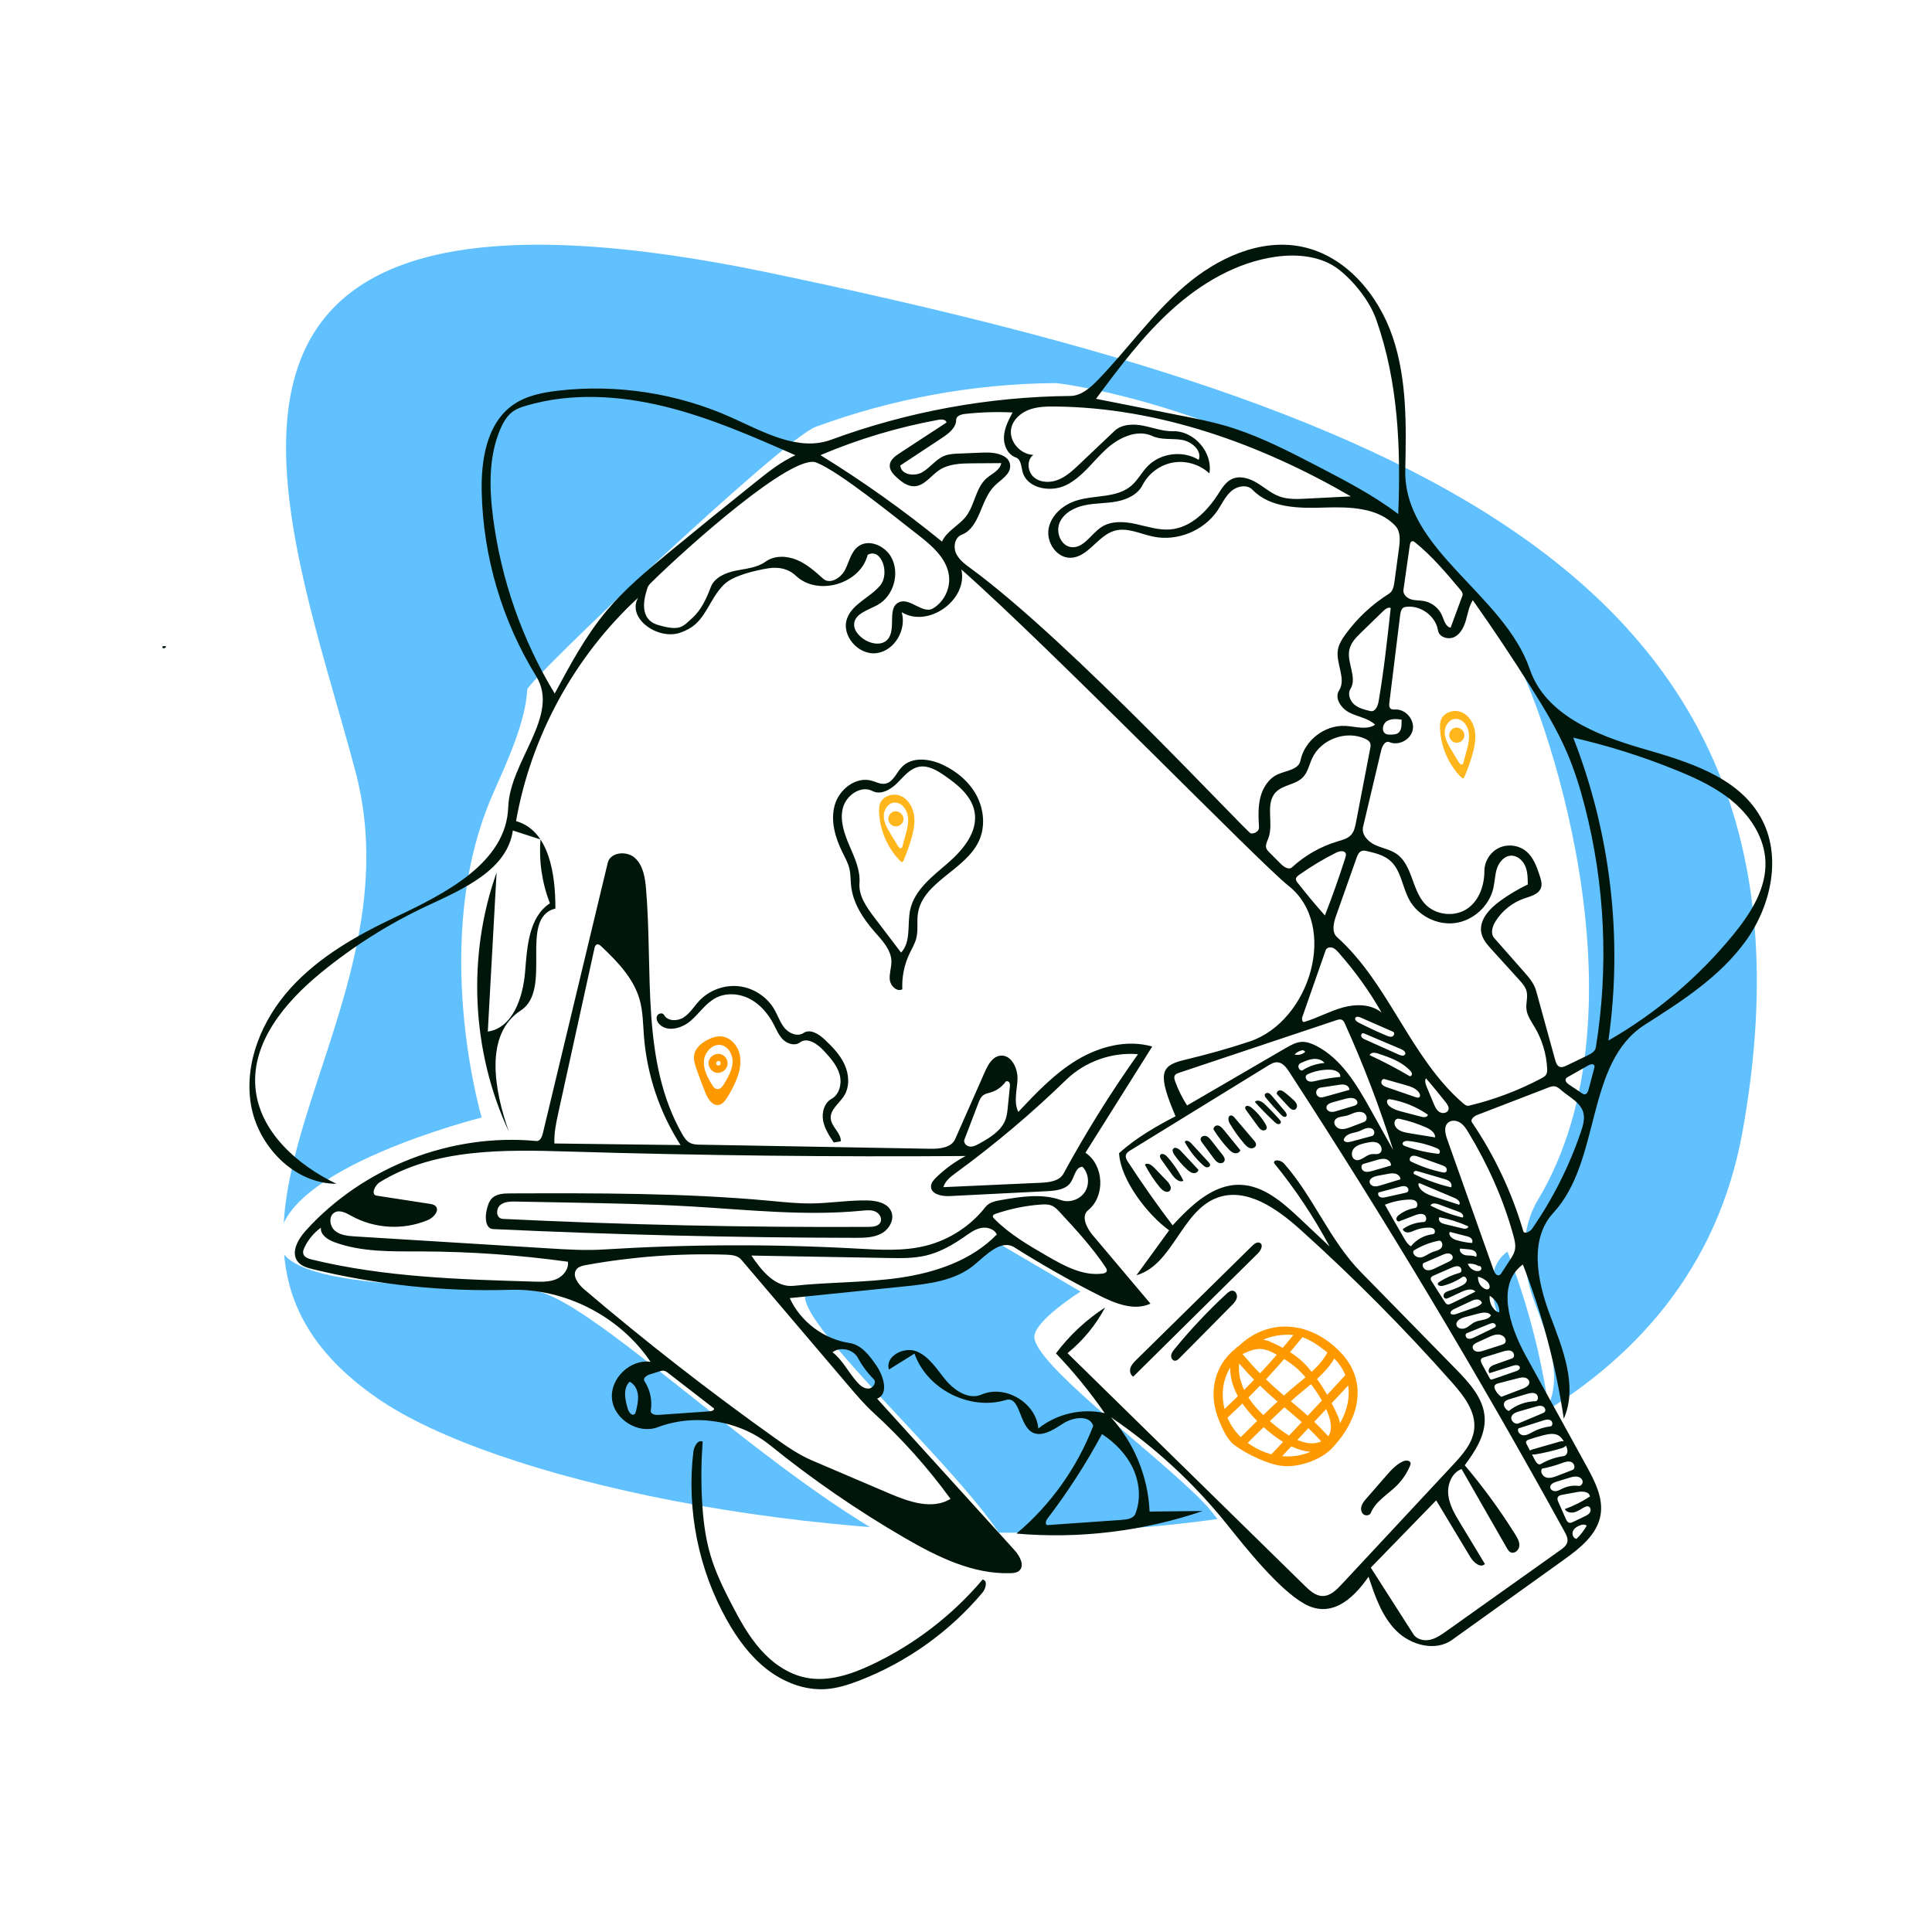 <svg width="516" height="516" viewBox="0 0 516 516" fill="none" xmlns="http://www.w3.org/2000/svg">
<rect x="0" y="0" width="516" height="516" fill="#808080" stroke="none"/>
<g clip-path="url(#clip0_72_2334)">
<path d="M516 0H0V516H516V0Z" fill="white"/>
<path fill-rule="evenodd" clip-rule="evenodd" d="M100.772 373.431C39.019 330.59 112.978 273.821 94.911 205.94C76.845 138.058 33.081 36.845 205.732 72.909C380.663 109.451 491.61 156.504 465.391 302.249C439.171 447.996 162.526 416.272 100.772 373.431Z" fill="#61C1FF"/>
<path fill-rule="evenodd" clip-rule="evenodd" d="M368.807 432.113C364.935 428.253 363.1 422.855 361.389 417.662C356.906 424.154 346.897 424.363 340.023 420.489C333.15 416.615 328.51 409.851 323.575 403.694C314.739 392.673 276.886 365.455 276.264 357.243C275.934 352.888 288.6 344.96 288.6 344.96L265.84 331.569C265.84 331.569 254.037 340.624 247.251 341.7C228.371 344.694 215.017 342.912 215.001 346.31C214.944 358.604 289.328 420.978 265.608 420.489C230.009 419.755 164.989 350.466 143.928 344.96C135.107 342.654 74.612 346.31 74.612 331.667C74.612 312 128.646 298.468 128.646 298.468C128.646 298.468 114.564 250.978 131.609 212.143C135.513 203.249 140.346 192.915 140.816 184.177C140.946 181.779 209.092 117.23 217.847 114.006C238.259 106.487 259.972 102.513 281.724 102.316C284.624 102.29 367.304 114.006 404.483 175.375C411.202 186.466 441.725 268.829 410.735 320.495C405.846 328.647 406.446 338.763 409.826 347.737C413.206 356.71 417.362 366.692 413.531 375.482C411.44 361.398 407.767 347.549 402.602 334.28C395.401 339.515 399.047 350.78 403.34 358.58C408.75 368.41 414.161 378.239 419.571 388.069C421.821 392.157 424.147 396.661 423.338 401.257C422.412 406.512 417.73 410.147 413.392 413.255C403.491 420.351 393.588 427.447 383.686 434.543C379.242 437.728 372.679 435.974 368.807 432.113Z" fill="white"/>
<path fill-rule="evenodd" clip-rule="evenodd" d="M235.043 214.615C235.802 212.563 238.532 211.715 240.546 212.571C242.56 213.426 243.811 215.566 244.126 217.731C244.441 219.896 243.963 222.097 243.346 224.197C242.784 226.112 242.106 227.993 241.316 229.826C241.242 229.996 241.144 230.186 240.963 230.227C240.77 230.27 240.593 230.12 240.454 229.98C237.031 226.512 234.968 221.736 234.788 216.867C234.761 216.108 234.78 215.329 235.043 214.615ZM240.96 215.117C240.398 214.635 239.673 214.32 238.934 214.342C237.208 214.395 236.003 216.278 236.042 218.004C236.08 219.731 237 221.298 237.892 222.776C238.532 223.835 239.171 224.893 239.81 225.952C240.028 226.313 240.457 226.725 240.796 226.474C240.933 226.374 240.986 226.197 241.03 226.033C241.292 225.072 241.554 224.11 241.815 223.148C242.19 221.773 242.567 220.375 242.543 218.95C242.52 217.526 242.042 216.044 240.96 215.117Z" fill="#FFB61D"/>
<path fill-rule="evenodd" clip-rule="evenodd" d="M239.831 220.643C239.41 220.761 238.951 220.739 238.544 220.58C237.755 220.273 237.209 219.427 237.255 218.58C237.301 217.733 237.934 216.951 238.752 216.73C239.992 216.396 241.389 217.538 241.306 218.82C241.253 219.652 240.633 220.417 239.831 220.643Z" fill="#FFB61D"/>
<path fill-rule="evenodd" clip-rule="evenodd" d="M262.429 421.874C263.845 422.06 263.323 424.258 262.404 425.352C253.63 435.798 242.173 443.972 229.441 448.871C226.586 449.969 223.632 450.914 220.58 451.124C214.92 451.514 209.282 449.303 204.806 445.817C200.33 442.33 196.919 437.644 194.14 432.698C186.539 419.173 183.353 403.212 185.177 387.805C185.349 386.355 186.338 384.432 187.674 385.021C187.287 390.172 187.227 395.347 187.494 400.506C187.757 405.573 188.342 410.654 189.797 415.515C191.144 420.015 193.217 424.261 195.378 428.432C197.599 432.719 199.953 436.994 203.161 440.603C206.369 444.213 210.533 447.146 215.27 448.081C221.208 449.254 227.303 447.208 232.779 444.627C244.134 439.273 254.32 431.456 262.429 421.874Z" fill="#00160A"/>
<path fill-rule="evenodd" clip-rule="evenodd" d="M303.511 363.166C313.824 353.02 324.136 342.875 334.448 332.729C335.026 332.161 335.88 331.555 336.563 331.99C337.474 332.572 336.745 333.97 335.977 334.729C324.879 345.706 313.779 356.683 302.68 367.66C301.88 367.254 301.648 366.161 301.929 365.309C302.211 364.458 302.872 363.795 303.511 363.166Z" fill="#00160A"/>
<path fill-rule="evenodd" clip-rule="evenodd" d="M224.565 304.815C223.937 304.924 223.308 305.032 222.679 305.141C221.459 303.31 220.21 301.409 219.828 299.243C219.444 297.076 220.161 294.553 222.085 293.484C224.261 292.275 224.917 289.3 224.224 286.908C223.53 284.517 221.813 282.579 220.13 280.744C218.422 278.879 215.682 276.9 213.653 278.41C212.331 279.395 210.351 278.838 209.168 277.691C207.984 276.543 207.358 274.957 206.593 273.497C205.144 270.735 203.033 268.243 200.271 266.795C197.508 265.346 194.051 265.06 191.271 266.473C188.513 267.875 186.773 270.665 184.422 272.676C182.071 274.687 178.189 275.756 176.07 273.501C175.531 272.927 175.17 272.076 175.476 271.352C175.783 270.628 176.971 270.378 177.351 271.067C178.317 272.824 180.989 272.798 182.66 271.69C184.331 270.582 185.377 268.771 186.747 267.307C189.428 264.446 193.504 262.956 197.399 263.414C201.294 263.871 204.913 266.265 206.857 269.671C207.795 271.311 208.372 273.177 209.596 274.617C210.82 276.057 213.043 276.939 214.613 275.887C216.386 274.699 218.699 276.176 220.254 277.637C222.36 279.614 224.412 281.752 225.597 284.385C226.783 287.019 226.971 290.26 225.422 292.698C224.132 294.727 221.663 296.37 221.877 298.766C222.077 300.999 224.646 302.574 224.565 304.815Z" fill="#00160A"/>
<path fill-rule="evenodd" clip-rule="evenodd" d="M251.787 204.252C255.563 206.02 258.922 208.847 260.863 212.536C262.804 216.225 263.198 220.807 261.459 224.596C257.859 232.432 246.413 235.482 245.15 244.013C244.829 246.186 245.266 248.445 244.73 250.574C244.358 252.046 243.546 253.36 242.896 254.732C241.5 257.675 240.842 260.963 240.995 264.215C239.54 265.002 237.83 263.326 237.644 261.681C237.458 260.038 238.116 258.406 238.081 256.752C238.015 253.643 235.61 251.168 233.558 248.831C230.481 245.326 227.808 241.199 227.308 236.561C227.147 235.067 227.215 233.543 226.879 232.078C226.517 230.503 225.707 229.074 224.992 227.625C223.063 223.716 221.757 219.205 222.944 215.01C224.132 210.816 228.561 207.347 232.765 208.501C233.958 208.829 235.127 209.499 236.352 209.316C238.503 208.995 239.37 206.429 240.87 204.853C243.557 202.03 248.257 202.599 251.787 204.252ZM233.506 245.011C235.89 248.146 238.274 251.283 240.658 254.419C243.392 251.54 242.261 246.883 243.092 243.001C244.224 237.712 248.955 234.122 253.053 230.594C257.152 227.065 261.222 222.237 260.301 216.907C259.562 212.625 255.825 209.582 252.241 207.122C250.221 205.736 247.89 204.342 245.48 204.787C243.044 205.238 241.375 207.398 239.62 209.146C237.865 210.895 235.218 212.413 233.021 211.268C229.93 209.656 225.995 212.406 225.123 215.782C224.25 219.157 225.504 222.688 226.881 225.892C228.258 229.094 229.811 232.415 229.55 235.891C229.295 239.274 231.453 242.31 233.506 245.011Z" fill="#00160A"/>
<path fill-rule="evenodd" clip-rule="evenodd" d="M43.365 172.974C43.21 172.555 43.946 172.437 44.34 172.648C44.323 173.084 43.652 173.305 43.38 172.963L43.365 172.974Z" fill="#00160A"/>
<path fill-rule="evenodd" clip-rule="evenodd" d="M329.273 344.726C330.082 344.839 330.512 345.835 330.328 346.631C330.144 347.427 329.544 348.051 328.97 348.632C324.325 353.327 319.679 358.024 315.033 362.719C314.69 363.066 314.287 363.438 313.799 363.422C313.143 363.402 312.715 362.643 312.794 361.993C312.875 361.342 313.303 360.794 313.718 360.286C317.99 355.059 322.625 350.13 327.581 345.546C328.057 345.105 328.63 344.636 329.273 344.726Z" fill="#00160A"/>
<path fill-rule="evenodd" clip-rule="evenodd" d="M192.671 276.815C195.23 277.047 197.199 279.452 197.638 281.985C198.077 284.518 197.288 287.106 196.218 289.443C195.627 290.73 194.95 291.977 194.189 293.172C193.643 294.032 192.947 294.935 191.942 295.102C190.264 295.38 189.085 293.533 188.438 291.96C187.526 289.746 186.69 287.501 185.931 285.231C185.558 284.116 185.199 282.943 185.39 281.783C185.681 280.01 187.188 278.683 188.767 277.825C189.966 277.174 191.313 276.693 192.671 276.815ZM190.266 289.855C190.462 290.161 190.672 290.475 190.98 290.67C191.232 290.829 191.541 290.895 191.837 290.855C192.598 290.749 193.087 290.015 193.476 289.353C194.493 287.618 195.538 285.797 195.653 283.789C195.767 281.781 194.626 279.547 192.658 279.133C190.355 278.648 188.209 280.956 188.014 283.301C187.818 285.647 188.996 287.874 190.266 289.855Z" fill="#FF9900"/>
<path fill-rule="evenodd" clip-rule="evenodd" d="M192.561 281.574C193.192 281.778 193.737 282.24 194.043 282.829C194.314 283.354 194.396 283.975 194.27 284.552C193.977 285.885 192.471 286.815 191.148 286.48C189.824 286.145 188.943 284.608 189.321 283.298C189.699 281.986 191.262 281.155 192.561 281.574ZM192.268 284.341C192.749 284.088 192.319 283.164 191.815 283.37C191.424 283.422 191.166 283.913 191.344 284.264C191.522 284.615 192.072 284.696 192.344 284.412L192.268 284.341Z" fill="#FF9900"/>
<path fill-rule="evenodd" clip-rule="evenodd" d="M328.03 306.803C326.603 305.262 325.32 303.588 324.204 301.808C323.848 301.24 324.587 300.499 325.252 300.588C325.918 300.677 326.407 301.235 326.832 301.755C328.31 303.568 329.789 305.382 331.267 307.195C331.097 307.842 330.28 308.135 329.634 307.963C328.987 307.792 328.484 307.294 328.03 306.803Z" fill="#00160A"/>
<path fill-rule="evenodd" clip-rule="evenodd" d="M376.745 390.829C376.762 391.041 376.684 391.247 376.603 391.443C375.791 393.42 374.582 395.233 373.07 396.744C370.664 399.146 367.403 400.926 366.114 404.073C365.81 404.818 364.671 404.926 364.079 404.38C363.488 403.833 363.406 402.896 363.669 402.134C363.931 401.372 364.472 400.745 365.001 400.138C366.726 398.16 368.451 396.183 370.176 394.205C371.497 392.69 372.877 391.129 374.708 390.298C375.461 389.957 376.682 390.005 376.745 390.829Z" fill="#00160A"/>
<path fill-rule="evenodd" clip-rule="evenodd" d="M329.788 298.569C331.49 300.569 333.192 302.57 334.895 304.57C335.181 304.906 335.483 305.288 335.464 305.729C335.434 306.414 334.592 306.823 333.925 306.663C333.258 306.503 332.754 305.97 332.306 305.451C330.864 303.778 329.572 301.975 328.451 300.071C328.014 299.33 327.844 298.031 328.698 297.921C329.137 297.864 329.501 298.233 329.788 298.569Z" fill="#00160A"/>
<path fill-rule="evenodd" clip-rule="evenodd" d="M310.181 309.718C309.922 309.354 309.654 308.88 309.874 308.492C310.235 307.849 311.215 308.347 311.705 308.899C313.434 310.849 314.907 313.028 316.071 315.361C314.962 315.922 313.782 314.779 313.061 313.766C312.102 312.417 311.141 311.067 310.181 309.718Z" fill="#00160A"/>
<path fill-rule="evenodd" clip-rule="evenodd" d="M311.715 315.462C312.408 316.183 313.108 317.367 312.387 318.058C311.653 318.761 310.479 317.968 309.831 317.185C308.262 315.291 306.898 313.229 305.77 311.043C306.494 310.421 307.566 311.145 308.228 311.833C309.39 313.042 310.552 314.252 311.715 315.462Z" fill="#00160A"/>
<path fill-rule="evenodd" clip-rule="evenodd" d="M313.602 308.37C313.289 307.909 312.995 307.276 313.334 306.834C313.819 306.203 314.805 306.783 315.348 307.365C316.923 309.053 318.499 310.742 320.073 312.429C320.003 313.039 319.288 313.405 318.68 313.315C318.073 313.224 317.566 312.815 317.112 312.402C315.787 311.204 314.607 309.847 313.602 308.37Z" fill="#00160A"/>
<path fill-rule="evenodd" clip-rule="evenodd" d="M323.532 304.626C324.513 305.877 325.493 307.129 326.475 308.38C326.863 308.876 327.274 309.513 327.02 310.09C326.776 310.646 326.003 310.793 325.445 310.554C324.886 310.315 324.494 309.809 324.13 309.323C323.106 307.956 322.092 306.582 321.087 305.202C320.865 304.897 320.633 304.555 320.667 304.179C320.723 303.553 321.524 303.228 322.122 303.42C322.721 303.611 323.145 304.131 323.532 304.626Z" fill="#00160A"/>
<path fill-rule="evenodd" clip-rule="evenodd" d="M322.793 310.397C322.997 310.618 323.214 310.876 323.192 311.176C323.163 311.576 322.693 311.824 322.297 311.764C321.901 311.705 321.573 311.434 321.275 311.166C319.317 309.406 317.667 307.304 316.422 304.985C316.667 304.347 317.63 304.78 318.092 305.283C319.659 306.988 321.226 308.692 322.793 310.397Z" fill="#00160A"/>
<path fill-rule="evenodd" clip-rule="evenodd" d="M341.804 299.114C341.957 299.289 342.118 299.49 342.108 299.722C342.094 300.073 341.677 300.293 341.331 300.234C340.984 300.175 340.704 299.927 340.446 299.689C338.603 297.986 336.84 296.196 335.165 294.328C335.757 293.532 337.008 294.17 337.727 294.853C339.152 296.208 340.513 297.63 341.804 299.114Z" fill="#00160A"/>
<path fill-rule="evenodd" clip-rule="evenodd" d="M335.964 300.814C334.934 299.402 333.903 297.991 332.872 296.579C332.683 296.32 332.484 296.005 332.586 295.701C332.786 295.103 333.694 295.369 334.182 295.768C335.732 297.033 337.049 298.584 338.043 300.32C338.236 300.656 338.422 301.055 338.286 301.418C338.112 301.88 337.478 302.016 337.024 301.823C336.569 301.63 336.256 301.213 335.964 300.814Z" fill="#00160A"/>
<path fill-rule="evenodd" clip-rule="evenodd" d="M344.189 295.626C343.171 294.531 342.153 293.436 341.135 292.341C340.772 291.951 341.211 291.259 341.741 291.202C342.27 291.146 342.755 291.48 343.174 291.808C343.947 292.412 344.691 293.05 345.406 293.721C345.801 294.092 346.202 294.498 346.352 295.019C346.5 295.541 346.296 296.203 345.783 296.38C345.194 296.583 344.614 296.083 344.189 295.626Z" fill="#00160A"/>
<path fill-rule="evenodd" clip-rule="evenodd" d="M342.213 297.793C340.804 296.348 339.454 294.845 338.168 293.289C337.945 293.018 337.709 292.684 337.804 292.346C337.912 291.964 338.411 291.815 338.787 291.943C339.163 292.07 339.438 292.386 339.694 292.689C340.872 294.083 342.049 295.477 343.227 296.871C343.546 297.248 343.86 297.841 343.498 298.177C343.133 298.515 342.561 298.15 342.213 297.793Z" fill="#00160A"/>
<path fill-rule="evenodd" clip-rule="evenodd" d="M409.249 387.13C410.84 386.639 414.867 385.547 416.457 385.056C417.17 384.836 418.23 384.808 418.363 385.542C418.474 386.146 417.779 386.557 417.197 386.752C415.591 387.292 411.493 388.269 409.811 388.472C409.211 388.545 408.342 388.321 408.463 387.731C408.532 387.391 408.918 387.233 409.249 387.13Z" fill="#00160A"/>
<path fill-rule="evenodd" clip-rule="evenodd" d="M231.528 320.611C234.046 320.648 237.023 321.234 238.027 323.543C238.971 325.712 237.487 328.32 235.407 329.446C233.326 330.572 230.848 330.6 228.483 330.596C196.209 330.555 163.936 329.776 131.697 328.261C129.688 328.166 129.498 325.267 129.957 323.309C130.231 322.14 130.539 320.909 131.382 320.054C132.595 318.825 134.518 318.741 136.245 318.735C159.421 318.66 182.639 318.587 205.717 320.72C209.373 321.058 213.032 321.451 216.703 321.416C221.653 321.368 226.578 320.539 231.528 320.611ZM235.142 326.47C235.683 325.414 234.887 324.072 233.804 323.587C232.722 323.103 231.478 323.229 230.298 323.345C215.168 324.833 199.936 323.115 184.76 322.228C173.73 321.584 162.678 321.378 151.631 321.173C147.026 321.087 142.42 321.002 137.815 320.916C136.346 320.889 134.736 320.909 133.607 321.849C132.478 322.79 132.441 325.008 133.841 325.451C134.095 325.532 134.364 325.545 134.629 325.558C167.053 327.135 199.519 327.842 231.981 327.679C233.171 327.674 234.599 327.529 235.142 326.47Z" fill="#00160A"/>
<path fill-rule="evenodd" clip-rule="evenodd" d="M210.924 346.698C213.802 352.998 220.002 357.662 226.853 358.68C230.076 359.16 232.277 362.092 234.113 364.784C236.02 367.583 237.42 372.326 234.266 373.562C246.506 387.06 258.746 400.557 270.987 414.055C272.408 415.623 273.79 418.24 272.141 419.568C271.529 420.06 270.689 420.138 269.904 420.164C259.82 420.502 250.304 415.782 241.577 410.718C229.009 403.425 217.006 395.161 205.71 386.022C197.457 379.345 185.601 377.435 175.669 381.182C170.517 383.126 164.057 379.163 163.456 373.689C162.854 368.215 168.299 362.944 173.751 363.723C165.555 351.561 150.896 344.045 136.236 344.488C118.544 345.023 100.78 343.167 83.58 338.986C82.069 338.618 80.447 338.16 79.499 336.927C77.609 334.47 79.591 330.975 81.668 328.673C96.97 311.716 120.514 302.567 143.251 304.745C144.22 304.838 144.747 303.661 144.974 302.715C150.754 278.628 156.534 254.54 162.313 230.452C163.01 227.548 167.431 227.147 169.622 229.177C171.812 231.208 172.294 234.446 172.546 237.422C174.429 259.608 171.141 283.494 182.171 302.838C182.685 303.739 183.265 304.661 184.167 305.173C185.056 305.677 186.127 305.708 187.149 305.726C207.57 306.088 227.992 306.45 248.413 306.811C250.957 306.856 254.081 306.553 255.109 304.226C257.743 298.26 260.377 292.295 263.011 286.33C263.849 284.432 265.005 282.279 267.055 281.966C269.993 281.519 271.852 285.208 271.756 288.178C271.661 291.148 270.662 294.303 271.971 296.971C276.768 291.872 281.647 286.707 287.646 283.097C293.645 279.487 301.014 277.569 307.741 279.509C301.794 288.965 295.846 298.421 289.899 307.877C294.866 311.164 295.258 319.477 290.622 323.217C288.642 324.813 290.213 327.964 291.852 329.908C296.99 335.997 302.128 342.087 307.266 348.177C302.88 350.21 297.773 348.118 293.462 345.933C285.755 342.028 278.233 337.761 270.928 333.15C267.382 330.913 263.475 335.108 260.257 337.795C255.15 342.061 248.098 342.91 241.477 343.585C231.293 344.623 221.108 345.661 210.924 346.698ZM228.688 333.461C234.945 333.804 241.321 334.237 247.392 332.686C253.609 331.098 259.266 327.401 263.216 322.344C264.175 321.117 265.855 320.77 267.391 320.505C272.692 319.593 278.274 318.701 283.338 320.515C285.623 321.333 288.41 320.397 289.737 318.365C291.065 316.333 290.802 313.405 289.135 311.641C287.33 311.592 287.001 314.152 286.044 315.683C284.787 317.694 282.044 318.021 279.675 318.14C270.985 318.577 262.296 319.014 253.606 319.451C251.496 319.557 248.59 318.943 248.654 316.832C248.681 315.903 249.36 315.136 250.025 314.486C252.358 312.208 255.021 310.269 257.905 308.748C222.621 309.016 187.332 308.619 152.063 307.559C134.72 307.037 116.226 306.642 101.448 315.734C100.069 316.583 98.99 319.086 100.59 319.333C105.305 320.06 110.019 320.788 114.733 321.515C115.294 321.602 115.895 321.707 116.302 322.104C117.519 323.294 115.813 325.207 114.244 325.868C107.768 328.594 100.052 328.179 93.906 324.772C92.514 324 90.861 323.061 89.443 323.784C87.729 324.657 87.964 327.412 89.418 328.672C90.872 329.932 92.943 330.109 94.863 330.228C112.111 331.292 129.359 332.356 146.607 333.421C151.455 333.72 156.318 334.018 161.166 333.716C183.643 332.316 206.202 332.23 228.688 333.461ZM253.866 400.326C247.829 392.02 240.953 384.325 233.376 377.395C230.895 375.127 228.71 372.559 226.532 369.998C217.008 358.802 207.484 347.605 197.96 336.409C197.009 335.291 195.366 335.145 193.899 335.098C181.391 334.702 168.841 335.631 156.527 337.866C155.617 338.031 154.634 338.244 154.033 338.948C152.639 340.579 154.381 342.962 156.015 344.354C172.365 358.275 189.316 371.49 206.804 383.951C210.022 386.244 213.289 388.529 216.924 390.081C223.781 393.009 230.638 395.937 237.495 398.865C242.742 401.106 248.995 403.297 253.866 400.326ZM171.98 276.71C171.728 273.439 171.727 270.111 170.828 266.956C169.208 261.273 164.89 256.81 160.592 252.754C160.259 252.44 159.819 252.101 159.388 252.259C158.996 252.402 158.854 252.872 158.765 253.279C155.562 267.867 152.358 282.454 149.155 297.042C148.551 299.795 147.943 302.586 148.073 305.402C159.304 305.544 170.534 305.686 181.765 305.827C176.169 297.127 172.774 287.024 171.98 276.71ZM303.933 281.554C296.957 280.958 289.773 283.522 284.75 288.4C275.551 297.334 265.727 305.626 255.375 313.194C253.957 314.23 252.438 315.378 251.957 317.067C260.631 316.676 269.305 316.285 277.978 315.893C280.265 315.79 282.958 315.447 284.052 313.436C290.037 302.425 296.68 291.773 303.933 281.554ZM81.306 333.202C81.07 333.707 80.86 334.27 80.991 334.813C81.223 335.771 82.343 336.171 83.302 336.404C102.695 341.109 122.814 341.715 142.761 342.299C144.746 342.357 146.805 342.402 148.628 341.613C150.45 340.825 151.965 338.951 151.669 336.987C138.703 335.19 125.616 334.27 112.526 334.234C104.684 334.212 96.619 334.472 89.268 331.743C87.494 331.084 85.487 329.765 85.713 327.886C83.825 329.245 82.292 331.094 81.306 333.202ZM266.229 329.7C265.533 328.19 263.573 327.632 261.947 327.981C260.322 328.329 258.942 329.359 257.579 330.31C254.433 332.507 251.031 334.445 247.297 335.33C244.042 336.101 240.655 336.046 237.31 335.987C225.1 335.771 212.889 335.554 200.679 335.338C203.398 339.395 207.124 343.953 211.98 343.42C221.478 342.377 231.099 342.626 240.552 341.231C250.004 339.836 259.582 336.563 266.229 329.7ZM294.48 340.145C294.924 340.085 295.442 339.937 295.582 339.511C295.699 339.153 295.485 338.779 295.277 338.466C291.759 333.174 287.428 328.481 283.116 323.815C282.458 323.103 281.772 322.371 280.879 321.994C279.954 321.606 278.912 321.643 277.911 321.718C273.822 322.024 269.772 322.858 265.893 324.192C265.576 324.301 265.208 324.477 265.172 324.81C265.144 325.068 265.338 325.293 265.521 325.479C269.596 329.621 274.693 332.581 279.724 335.489C284.276 338.122 289.269 340.848 294.48 340.145ZM178.525 366.756C178.145 366.462 177.741 366.157 177.264 366.095C176.877 366.045 176.491 366.162 176.118 366.277C175.256 366.545 174.394 366.813 173.533 367.08C172.688 367.342 171.633 368.118 172.12 368.857C173.64 371.158 174.257 374.039 173.813 376.76C173.669 377.644 174.939 377.96 175.831 377.896C180.445 377.571 185.058 377.245 189.672 376.919C190.153 376.885 190.802 376.641 190.69 376.172C186.635 373.034 182.58 369.894 178.525 366.756ZM257.575 304.364C257.251 305.211 258.115 306.132 259.018 306.225C259.92 306.319 260.779 305.863 261.572 305.422C264.431 303.83 267.514 301.982 268.593 298.894C268.945 297.888 269.054 296.816 269.16 295.755C269.342 293.935 269.524 292.114 269.706 290.294C269.746 289.89 269.779 289.453 269.565 289.107C269.351 288.762 268.784 288.622 268.546 288.952C267.587 290.284 266.18 291.287 264.607 291.757C263.926 291.961 263.196 292.079 262.623 292.498C261.94 292.996 261.605 293.83 261.302 294.62C260.06 297.868 258.817 301.116 257.575 304.364ZM229.149 362.693C227.903 360.37 224.472 359.589 222.344 361.146C225.087 363.289 226.634 366.596 228.962 369.184C229.763 370.075 230.805 370.937 232 370.857C233.196 370.779 234.184 369.181 233.337 368.334C231.675 366.672 230.259 364.764 229.149 362.693ZM168.162 369.029C166.31 370.837 166.94 373.898 167.705 376.37C167.962 377.204 168.784 378.241 169.465 377.696C169.697 377.511 169.779 377.201 169.849 376.913C170.191 375.492 170.535 374.039 170.382 372.586C170.229 371.133 169.481 369.656 168.162 369.029Z" fill="#00160A"/>
<path fill-rule="evenodd" clip-rule="evenodd" d="M372.935 435.554C369.062 431.693 367.228 426.295 365.517 421.102C361.033 427.595 355.218 432.204 348.345 428.33C341.471 424.455 332.638 413.29 327.703 407.135C318.867 396.113 308.369 386.426 296.675 378.5C302.92 385.352 306.655 394.443 307.03 403.707C311.767 403.658 316.505 403.608 321.242 403.559C305.314 408.986 288.251 411.055 271.488 409.59C280.597 401.93 287.72 391.929 291.98 380.817C291.029 377.81 286.511 378.507 283.874 380.233C281.235 381.96 277.821 384.153 275.28 382.286C272.151 379.988 272.367 372.789 268.652 373.915C259.007 376.838 247.573 371.031 244.241 361.52C241.965 362.942 239.691 364.364 237.416 365.786C236.32 362.262 241.392 359.54 244.811 360.93C248.229 362.319 250.232 365.777 252.603 368.605C254.973 371.433 258.777 373.929 262.16 372.456C268.464 369.71 276.756 374.669 277.318 381.522C282.207 377.599 288.913 376.044 295.029 377.414C291.127 371.762 286.773 366.423 282.021 361.463C285.633 356.65 290.1 352.479 295.15 349.205C292.672 353.89 289.236 358.067 285.117 361.403C306.244 382.116 327.371 402.829 348.499 423.542C349.829 424.846 351.353 426.236 353.216 426.261C355.256 426.29 356.902 424.682 358.293 423.189C368.209 412.548 378.125 401.908 388.041 391.267C390.624 388.494 393.342 385.438 393.73 381.669C394.216 376.935 390.911 372.736 387.756 369.174C375.059 354.84 361.55 341.226 347.315 328.418C341.072 322.801 332.841 316.96 324.986 319.934C315.509 323.523 313.254 337.786 303.519 340.603C306.43 336.603 309.341 332.602 312.251 328.601C306.48 324.426 299.262 315.109 298.886 307.997C303.519 303.777 309.23 300.581 313.967 298.131C309.23 286.977 309.793 284.658 316.128 283.135C322.464 281.611 327.952 280.102 333.774 278.155C349.915 272.756 357.62 247.16 344.071 236.528C336.617 230.679 280.753 173.267 256.767 152.099C258.583 160.201 247.91 167.84 240.827 163.507C242.186 168.177 238.92 173.829 234.095 174.444C229.27 175.061 224.564 169.711 226.253 165.15C227.707 161.224 232.358 159.599 235.058 156.4C237.758 153.202 235.403 146.171 231.732 148.185C229.794 155.987 218.384 159.311 212.559 153.771C210.508 151.82 207.821 151.341 205.075 151.802C201.71 152.366 195.889 153.672 193.4 156.085C189.5 159.866 188.62 165.388 183.977 167.953C183.237 168.363 182.461 168.713 181.642 168.993C175.681 171.024 167.337 165.125 170.431 159.641C153.472 175.278 141.83 196.581 137.828 219.299C146.68 221.822 148.36 233.447 148.336 242.651C138.35 245.185 147.743 264.245 139.107 269.861C129.262 276.264 132 291.153 135.898 302.231C125.918 280.754 124.718 255.351 132.627 233.028C131.846 247.19 131.064 261.352 130.282 275.514C136.978 274.534 139.683 266.374 140.236 259.629C140.79 252.884 141.211 244.948 146.882 241.255C144.765 235.859 143.897 229.977 144.363 224.199C141.899 223.403 139.434 222.608 136.97 221.813C135.489 232.239 123.908 237.368 114.358 241.808C104.048 246.601 94.348 252.705 85.567 259.926C76.147 267.673 67.177 278.322 68.22 290.472C69.223 302.155 79.291 311.089 89.86 316.167C78.542 316.141 68.828 306.073 67.003 294.903C65.179 283.733 70.046 272.242 77.655 263.864C85.264 255.485 95.354 249.79 105.586 244.951C118.985 238.615 135.237 230.397 135.737 215.583C136.153 203.235 149.697 191.133 143.209 180.619C134.095 165.849 129.012 148.62 128.649 131.27C128.47 122.71 130.032 113.021 137.049 108.114C140.543 105.672 144.889 104.82 149.123 104.333C164.828 102.53 181.007 105.046 195.422 111.534C203.929 115.363 213.22 120.671 221.975 117.446C242.387 109.927 264.1 105.954 285.852 105.757C288.751 105.73 291.159 103.601 293.177 101.519C301.122 93.329 307.752 83.851 316.398 76.404C325.044 68.957 336.545 63.596 347.721 65.9C359.42 68.313 368.154 78.732 371.976 90.05C375.798 101.368 375.581 113.595 375.323 125.537C374.861 146.926 401.688 158.574 408.611 178.815C412.693 190.749 426.161 196.28 438.273 199.801C450.385 203.322 463.952 207.223 470.195 218.183C476.009 228.392 473.134 241.765 466.27 251.3C459.406 260.835 449.243 267.367 439.329 273.67C423.277 283.875 427.783 309.975 414.863 323.936C408.351 330.973 410.574 342.203 413.954 351.176C417.334 360.15 421.49 370.132 417.659 378.923C415.568 364.838 411.895 350.989 406.73 337.72C399.528 342.956 403.175 354.221 407.468 362.021C412.878 371.85 418.289 381.68 423.699 391.509C425.949 395.597 428.275 400.102 427.466 404.697C426.54 409.952 421.858 413.587 417.52 416.695C407.619 423.791 397.716 430.887 387.814 437.984C383.37 441.168 376.807 439.414 372.935 435.554ZM394.068 344.958C393.199 343.98 391.61 344.457 390.423 345.005C389.233 345.555 388.044 346.104 386.855 346.654C386.594 346.774 386.306 346.897 386.029 346.821C385.507 346.68 385.42 345.906 385.747 345.476C386.075 345.046 386.631 344.874 387.145 344.707C388.241 344.351 389.31 343.914 390.342 343.4C390.932 343.107 391.565 342.719 391.725 342.08C391.885 341.441 391.152 340.665 390.61 341.039C389.013 342.139 387.217 342.949 385.336 343.417C384.772 343.556 383.892 343.38 384.024 342.814C384.075 342.597 384.277 342.455 384.465 342.336C386.144 341.28 387.976 340.469 389.886 339.935C390.574 339.743 390.403 338.586 389.748 338.302C389.092 338.018 388.344 338.305 387.689 338.591C386.106 339.281 384.522 339.971 382.939 340.661C382.6 340.81 382.218 341.004 382.128 341.364C382.046 341.686 382.233 342.009 382.412 342.289C383.563 344.091 384.713 345.892 385.864 347.694C386.04 347.968 386.238 348.262 386.548 348.363C386.884 348.472 387.244 348.321 387.565 348.171C389.756 347.148 391.924 346.076 394.068 344.958ZM285.904 148.973C282.178 149.037 279.379 144.8 280.072 141.138C280.766 137.476 284.058 134.736 287.623 133.65C292.468 132.175 298.253 133.039 302.115 129.762C303.849 128.29 304.908 126.176 306.488 124.539C309.932 120.971 315.921 120.216 320.143 122.818C321.09 120.331 318.286 117.927 315.662 117.484C313.037 117.04 310.207 117.57 307.79 116.456C303.543 114.501 298.542 117.013 295.143 120.223C291.744 123.434 288.957 127.478 284.768 129.554C280.579 131.63 274.24 130.472 273.088 125.94C272.729 124.529 272.685 122.658 271.308 122.182C269.137 121.431 268.006 118.895 268.136 116.601C268.264 114.306 269.364 112.195 270.44 110.164C266.184 109.95 261.911 110.082 257.676 110.559C256.66 110.673 255.368 111.102 255.371 112.124C255.375 114.237 253.414 115.753 251.652 116.917C247.921 119.383 244.191 121.849 240.461 124.315C240.578 126.777 244.209 127.367 246.336 126.119C248.462 124.872 249.961 122.642 252.254 121.736C253.478 121.252 254.823 121.193 256.139 121.139C258.386 121.047 260.634 120.956 262.881 120.864C265.761 120.747 269.646 121.479 269.798 124.357C269.923 126.717 267.302 128.096 265.624 129.762C261.805 133.551 261.819 140.887 256.807 142.843C255.026 143.538 254.547 146.005 255.328 147.751C256.109 149.496 257.739 150.682 259.28 151.813C286.187 171.555 333.059 222.453 334.085 222.589C335.11 222.725 336.313 221.989 336.256 220.956C336.107 218.285 335.963 215.566 336.617 212.972C337.27 210.378 338.856 207.881 341.301 206.796C343.555 205.797 346.834 205.571 347.322 203.154C348.413 197.748 353.825 193.568 359.331 193.877C362.037 194.029 365.022 195.062 367.274 193.554C365.457 191.832 362.774 191.476 360.523 190.383C358.272 189.289 356.292 186.522 357.637 184.411C359.623 181.294 356.729 177.218 357.324 173.57C357.577 172.022 358.451 170.652 359.376 169.384C362.51 165.089 366.469 161.397 370.972 158.57C372.019 157.913 372.282 156.529 372.447 155.304C372.845 152.346 373.243 149.387 373.641 146.429C373.919 144.365 374.107 141.997 372.691 140.47C368.082 135.502 360.409 135.339 353.635 135.561C346.862 135.782 339.209 135.694 334.517 130.805C333.06 129.287 330.401 129.803 328.821 131.192C327.242 132.581 326.369 134.581 325.193 136.325C321.52 141.773 314.408 144.661 307.976 143.316C304.531 142.596 301.058 140.78 297.676 141.752C293.167 143.048 290.595 148.893 285.904 148.973ZM415.35 283.074C415.557 283.826 415.86 284.685 416.598 284.938C417.189 285.141 417.827 284.864 418.391 284.592C420.261 283.691 422.133 282.79 424.004 281.889C424.964 281.426 426.043 280.812 426.214 279.76C429.679 258.422 428.675 236.369 423.287 215.434C422.013 210.483 420.493 205.584 418.468 200.89C415.881 194.895 412.491 189.282 409.011 183.756C404.003 175.802 398.784 167.98 393.361 160.302C392.355 161.871 392.055 163.772 391.544 165.564C391.032 167.356 390.174 169.214 388.528 170.087C386.882 170.961 384.353 170.219 384.062 168.379C383.431 164.4 379.16 161.39 375.2 162.135C374.349 162.296 374.067 163.355 373.961 164.215C372.997 172.031 372.033 179.848 371.07 187.664C371 188.233 370.97 188.909 371.417 189.267C371.79 189.565 372.32 189.499 372.797 189.491C375.492 189.451 377.842 192.266 377.322 194.91C376.801 197.555 373.559 199.269 371.08 198.209C370.01 197.753 369.172 199.203 368.905 200.335C367.286 207.168 365.667 214.001 364.048 220.834C363.571 222.85 365.311 224.752 367.184 225.638C369.056 226.523 371.195 226.844 372.913 228.001C377.216 230.899 377.031 237.49 380.51 241.338C383.345 244.473 388.59 245.042 392.032 242.59C395.112 240.396 396.45 236.389 396.452 232.607C396.452 230.029 398.054 227.518 400.392 226.43C402.73 225.343 405.682 225.734 407.655 227.394C409.577 229.01 410.448 231.522 411.235 233.907C411.583 234.959 411.93 236.106 411.557 237.149C410.948 238.855 408.852 239.36 407.138 239.945C403.99 241.022 401.231 243.2 399.454 246.012C398.587 247.384 397.999 249.309 399.073 250.527C401.696 253.503 404.319 256.479 406.942 259.456C408.314 261.012 409.727 262.643 410.277 264.643C411.968 270.787 413.659 276.93 415.35 283.074ZM148.149 185.234C152.26 177.562 156.411 169.83 161.995 163.154C166.885 157.307 172.776 152.391 178.658 147.542C186.407 141.155 194.204 134.825 202.046 128.552C205.311 125.941 208.626 123.314 212.432 121.585C201.022 116.557 189.538 111.503 177.425 108.55C165.311 105.597 152.407 104.826 140.454 108.376C139.302 108.718 138.146 109.106 137.151 109.781C135.473 110.92 134.412 112.765 133.617 114.631C130.491 121.965 130.666 130.276 131.683 138.183C133.818 154.784 139.467 170.925 148.149 185.234ZM405.78 412.918C405.672 414.032 404.47 415.08 403.46 414.596C402.984 414.367 402.693 413.882 402.431 413.423C398.406 406.397 394.382 399.371 390.357 392.344C387.76 393.322 386.512 396.452 386.804 399.212C387.096 401.971 388.567 404.446 390.003 406.82C392.2 410.45 394.397 414.082 396.593 417.713C395.438 418.903 393.579 417.322 392.723 415.901C389.675 410.841 386.626 405.78 383.578 400.719C377.756 406.708 371.934 412.696 366.112 418.684C369.903 424.612 373.695 430.538 377.487 436.465C378.38 437.862 380.293 438.308 381.914 437.957C383.534 437.606 384.935 436.622 386.287 435.662C396.448 428.434 406.609 421.207 416.77 413.981C417.543 413.431 418.37 412.804 418.597 411.884C418.834 410.921 418.341 409.945 417.864 409.076C394.878 367.261 370.346 326.295 344.334 286.291C343.568 285.114 342.6 283.813 341.198 283.72C340.264 283.658 339.398 284.167 338.601 284.658C328.284 291.006 317.968 297.355 307.652 303.703C305.742 304.879 303.831 306.054 301.921 307.23C301.424 307.535 300.889 307.89 300.722 308.449C300.525 309.11 300.916 309.79 301.292 310.368C305.05 316.141 309.017 321.778 313.183 327.264C318.106 321.965 323.963 316.258 331.194 316.438C337.436 316.593 342.587 321.134 347.134 325.414C349.794 327.917 352.453 330.421 355.113 332.925C350.91 325.049 345.939 317.584 340.296 310.667C340.052 309.502 342.103 309.821 342.894 310.71C350.769 319.569 355.104 331.211 363.397 339.681C371.873 348.335 380.348 356.989 388.822 365.644C392.422 369.32 396.243 373.474 396.526 378.611C396.785 383.302 394.004 387.57 391.208 391.346C396.137 397.165 400.646 403.341 404.688 409.809C405.282 410.758 405.887 411.804 405.78 412.918ZM316.024 111.13C319.593 111.837 323.166 112.545 326.667 113.534C335.686 116.081 344.071 120.438 352.383 124.766C359.636 128.543 366.93 132.346 373.441 137.295C374.149 119.602 373.447 102.033 367.56 85.333C365.863 80.517 361.762 75.324 357.773 72.135C353.09 68.392 346.588 67.734 340.653 68.583C330.285 70.066 320.842 75.619 313.064 82.633C305.286 89.647 298.98 98.11 292.727 106.513C300.493 108.052 308.258 109.591 316.024 111.13ZM420.177 197.012C430.195 222.569 433.467 250.737 429.573 277.911C442.286 270.625 453.649 260.992 462.917 249.643C467.534 243.987 471.815 237.33 471.514 230.035C471.266 224.04 467.856 218.505 463.352 214.54C458.849 210.574 453.318 207.982 447.759 205.722C438.819 202.086 429.585 199.17 420.177 197.012ZM400.532 240.711C402.886 238.983 405.405 237.481 408.043 236.231C408.036 234.547 408.018 232.809 407.343 231.266C406.667 229.725 405.151 228.419 403.471 228.535C401.706 228.657 400.374 230.269 399.813 231.948C399.253 233.627 399.243 235.436 398.856 237.163C397.784 241.939 393.551 245.837 388.704 246.514C383.857 247.191 378.719 244.602 376.379 240.303C374.493 236.838 374.211 232.355 371.206 229.8C369.542 228.384 367.327 227.841 365.201 227.34C364.707 227.224 364.181 227.109 363.702 227.273C362.93 227.537 362.568 228.399 362.295 229.168C360.474 234.318 358.653 239.467 356.832 244.616C356.158 246.521 355.604 248.956 357.11 250.303C371.012 262.745 376.671 282.534 390.81 294.707C391.228 295.067 391.744 295.444 392.282 295.316C399.027 293.715 405.566 291.249 411.687 287.997C412.175 287.739 412.683 287.453 412.962 286.977C413.246 286.495 413.244 285.901 413.216 285.342C413.014 281.495 411.87 277.7 409.912 274.382C408.986 272.813 407.849 271.263 407.672 269.45C407.522 267.901 408.097 266.313 407.729 264.802C407.429 263.567 406.545 262.572 405.69 261.631C403.276 258.974 400.862 256.316 398.448 253.659C397.253 252.345 396.013 250.943 395.647 249.205C394.934 245.82 397.742 242.757 400.532 240.711ZM249.217 162.478C252.065 160.765 253.791 157.348 253.48 154.038C253.025 149.21 248.867 145.691 245.028 142.726C238.738 137.87 224.355 126.069 218.031 123.532C211.707 120.996 183.729 145.953 174.007 155.522C173.516 156.005 173.004 156.532 172.867 157.207C172.73 157.882 169.759 165.148 175.741 166.914C181.723 168.68 182.364 167.32 184.808 165.148C187.252 162.977 188.674 159.897 189.823 156.836C190.803 154.222 193.768 152.971 196.504 152.414C199.24 151.857 202.188 151.649 204.451 150.014C206.807 148.311 210.099 148.41 212.785 149.523C215.471 150.636 217.689 152.617 219.851 154.562C221.657 156.186 224.577 154.37 225.69 152.21C226.803 150.051 227.271 147.387 229.218 145.935C232.003 143.858 236.275 145.717 237.99 148.738C240.428 153.034 238.704 159.168 234.385 161.566C231.882 162.955 228.22 163.886 228.12 166.747C228.071 168.169 229.063 169.42 230.17 170.316C232.155 171.921 235.387 172.683 237.078 170.771C239.488 168.045 236.796 162.285 240.135 160.837C243.082 159.558 246.464 164.135 249.217 162.478ZM325.326 131.985C326.324 130.437 327.325 128.74 328.991 127.95C331.119 126.941 333.675 127.743 335.694 128.956C337.713 130.169 339.516 131.793 341.731 132.595C343.985 133.411 346.455 133.301 348.849 133.18C352.831 132.979 356.814 132.778 360.796 132.578C336.724 118.63 309.647 108.848 281.827 108.573C279.482 108.551 277.084 108.604 274.883 109.415C272.683 110.227 270.684 111.934 270.12 114.21C269.261 117.677 272.415 121.382 275.984 121.493C274.12 122.858 274.407 126.028 276.183 127.506C277.96 128.984 280.618 128.972 282.751 128.083C284.883 127.193 286.611 125.57 288.288 123.98C291.41 121.022 294.532 118.064 297.654 115.105C299.616 113.246 302.671 113.167 305.323 113.692C307.974 114.217 310.57 115.232 313.273 115.166C318.946 115.029 323.972 120.854 323.004 126.447C320.458 124.045 316.753 122.932 313.305 123.532C309.856 124.132 306.745 126.432 305.16 129.553C303.874 132.083 301.005 133.42 298.216 133.941C295.426 134.461 292.544 134.353 289.764 134.927C286.985 135.501 284.152 136.964 283.015 139.564C281.878 142.165 283.363 145.873 286.189 146.135C289.481 146.441 291.402 142.576 294.171 140.77C296.806 139.051 300.245 139.276 303.319 139.944C306.394 140.612 309.467 141.666 312.602 141.395C318.049 140.924 322.364 136.581 325.326 131.985ZM413.48 290.484C407.172 292.916 400.865 295.348 394.558 297.78C393.68 298.118 392.612 298.983 393.139 299.762C399.156 308.641 403.787 318.457 406.814 328.747C407.109 329.749 408.629 328.999 409.223 328.14C414.739 320.164 419.138 311.416 422.25 302.232C422.812 300.569 423.337 298.773 422.854 297.086C422.096 294.434 419.245 293.098 417.145 291.309C416.565 290.816 415.978 290.244 415.224 290.134C414.631 290.048 414.04 290.268 413.48 290.484ZM340.715 211.613C337.818 214.69 340.252 219.902 338.764 223.857C338.433 224.734 337.901 225.658 338.205 226.545C338.356 226.986 338.696 227.332 339.026 227.663C340.056 228.695 341.086 229.727 342.116 230.76C342.925 231.57 344.237 232.41 345.08 231.635C348.545 228.448 352.743 226.062 357.254 224.717C358.553 224.329 359.959 223.978 360.866 222.97C361.665 222.082 361.923 220.845 362.151 219.672C363.424 213.1 364.69 206.527 365.946 199.952C366.044 199.439 366.138 198.888 365.929 198.41C365.708 197.902 365.195 197.592 364.695 197.353C359.62 194.936 352.796 197.413 350.453 202.522C349.658 204.256 349.291 206.264 347.955 207.627C346.009 209.612 342.621 209.59 340.715 211.613ZM239.535 127.553C238.554 126.663 237.539 125.546 237.636 124.224C237.738 122.816 239.043 121.845 240.225 121.071C244.412 118.333 248.6 115.594 252.787 112.855C252.685 112.042 251.545 111.956 250.739 112.103C239.896 114.075 229.273 117.252 219.129 121.56C230.441 128.534 241.295 136.253 251.593 144.651C252.843 141.814 256.06 140.417 257.965 137.971C260.371 134.88 260.55 130.291 263.509 127.724C264.961 126.465 267.118 125.592 267.408 123.692C264.868 123.71 262.328 123.728 259.788 123.745C256.698 123.767 253.409 123.847 250.841 125.566C248.601 127.067 246.879 129.796 244.184 129.873C242.407 129.924 240.85 128.747 239.535 127.553ZM366.168 296.533C368.139 300.068 370.111 303.603 372.083 307.138C368.471 295.647 364.164 284.374 359.193 273.402C359.017 273.012 358.815 272.596 358.436 272.396C357.97 272.149 357.402 272.312 356.901 272.479C342.898 277.161 328.894 281.843 314.89 286.526C314.464 286.668 314.003 286.838 313.775 287.224C313.5 287.688 313.665 288.277 313.848 288.784C314.669 291.048 315.743 293.221 317.044 295.248C325.826 290.138 334.609 285.027 343.392 279.917C344.744 279.131 346.167 278.322 347.73 278.263C349.023 278.214 350.28 278.689 351.436 279.272C358.297 282.732 362.425 289.822 366.168 296.533ZM302.586 392.161C300.821 388.39 297.792 385.303 294.315 383.015C290.044 390.948 285.144 398.542 279.674 405.702C279.256 406.25 279.102 407.37 279.79 407.321C286.458 406.853 293.127 406.384 299.796 405.915C301.134 405.821 302.743 405.54 303.235 404.291C304.761 400.417 304.352 395.931 302.586 392.161ZM403.273 336.539C403.813 335.712 404.362 334.861 404.582 333.898C404.871 332.624 404.552 331.298 404.208 330.038C401.563 320.344 397.401 311.093 392.207 302.492C391.603 301.491 390.952 300.465 389.967 299.834C388.983 299.202 387.568 299.087 386.709 299.88C385.561 300.941 385.997 302.814 386.52 304.286C390.66 315.951 394.801 327.617 398.941 339.282C399.188 339.977 399.749 340.832 400.437 340.565C400.706 340.461 400.879 340.206 401.037 339.966C401.782 338.823 402.527 337.681 403.273 336.539ZM361.717 188.171C362.916 189.183 364.506 189.565 366.035 189.918C367.26 190.2 367.984 188.602 368.196 187.362C369.613 179.086 370.523 170.732 371.432 162.384C370.737 162.089 369.999 162.656 369.457 163.182C367.509 165.072 365.561 166.962 363.613 168.852C362.257 170.167 360.839 171.589 360.409 173.428C359.591 176.93 362.575 180.921 360.689 183.982C359.867 185.316 360.519 187.161 361.717 188.171ZM357.475 254.382C357.007 253.857 356.502 253.315 355.833 253.098C355.163 252.881 354.29 253.127 354.058 253.791C351.984 259.723 349.911 265.656 347.836 271.589C347.639 272.152 347.772 273.102 348.345 272.932C351.842 271.9 355.069 270.074 358.582 269.093C362.094 268.112 366.202 268.124 369.008 270.453C365.735 264.716 361.863 259.32 357.475 254.382ZM387.434 167.633C388.486 164.779 389.538 161.925 390.591 159.071C390.794 158.518 390.39 157.942 390.011 157.491C386.256 153.017 382.468 148.512 377.92 144.845C377.727 144.688 377.508 144.526 377.259 144.539C376.787 144.565 376.598 145.152 376.531 145.621C375.965 149.599 375.399 153.579 374.833 157.558C374.668 158.717 375.736 159.725 376.856 160.069C377.975 160.411 379.182 160.316 380.333 160.53C382.456 160.925 384.337 162.445 385.169 164.439C385.696 165.703 386.086 167.386 387.434 167.633ZM353.855 244.497C355.844 239.412 357.668 234.261 359.323 229.057C359.435 228.707 359.545 228.327 359.428 227.978C359.112 227.049 357.736 227.29 356.859 227.729C353.41 229.456 350.094 231.448 346.949 233.681C346.558 233.957 346.131 234.307 346.117 234.785C346.105 235.148 346.338 235.467 346.561 235.752C348.898 238.745 351.331 241.662 353.855 244.497ZM383.027 328.327C382.655 327.92 382.043 327.857 381.492 327.866C380.245 327.887 379.002 328.141 377.848 328.611C377.279 328.843 376.714 329.131 376.102 329.163C375.489 329.194 374.802 328.875 374.651 328.28C376.271 327.122 378.235 326.453 380.225 326.38C381.109 326.347 381.135 324.845 380.358 324.419C379.581 323.994 378.624 324.305 377.797 324.623C376.431 325.148 375.065 325.673 373.698 326.198C373.301 326.351 372.891 325.87 372.949 325.448C373.006 325.026 373.349 324.705 373.688 324.446C374.917 323.507 376.383 322.883 377.911 322.647C378.64 322.534 378.758 321.404 378.225 320.894C377.693 320.384 376.874 320.351 376.139 320.389C373.997 320.501 371.876 320.965 369.884 321.757C371.583 324.805 373.316 327.833 375.087 330.839C375.545 331.617 376.042 332.431 376.835 332.862C378.261 331.061 380.429 329.868 382.713 329.626C383.261 329.568 383.4 328.733 383.027 328.327ZM412.283 383.312C410.974 383.646 409.677 384.027 408.395 384.454C408.045 384.571 407.639 384.754 407.579 385.119C407.544 385.336 407.649 385.549 407.751 385.744C408.503 387.191 409.256 388.638 410.009 390.084C410.314 390.671 410.929 391.361 411.5 391.025C413.377 389.921 415.474 389.192 417.632 388.894C418.226 388.812 418.614 388.175 418.628 387.576C418.642 386.977 418.376 386.411 418.117 385.87C417.672 384.944 417.185 383.968 416.31 383.428C415.135 382.702 413.622 382.97 412.283 383.312ZM417.335 399.212C416.823 399.306 416.231 399.46 416.031 399.94C415.867 400.331 416.04 400.775 416.211 401.163C416.864 402.644 417.517 404.126 418.17 405.608C418.374 406.071 418.644 406.59 419.138 406.701C419.489 406.779 419.845 406.619 420.17 406.463C421.176 405.982 422.183 405.5 423.189 405.017C423.756 404.746 424.356 404.444 424.667 403.898C424.977 403.352 424.812 402.498 424.207 402.331C423.884 402.242 423.542 402.369 423.241 402.516C422.34 402.953 421.527 403.59 420.565 403.87C419.603 404.15 418.378 403.935 417.921 403.043C420.292 402.201 422.559 401.065 424.652 399.67C424.464 398.362 422.63 398.245 421.33 398.483C419.998 398.726 418.667 398.969 417.335 399.212ZM397.965 365.192C398.35 364.772 398.909 364.567 399.446 364.376C400.922 363.852 402.399 363.327 403.876 362.802C404.644 362.529 404.455 361.252 403.731 360.879C403.007 360.506 402.133 360.739 401.354 360.979C399.665 361.499 397.976 362.019 396.287 362.54C396.066 362.608 395.835 362.682 395.68 362.853C395.327 363.245 395.564 363.861 395.815 364.325C396.485 365.561 397.153 366.798 397.823 368.034C397.901 368.178 397.989 368.332 398.137 368.401C398.317 368.485 398.527 368.421 398.715 368.357C400.77 367.647 402.826 366.936 404.881 366.226C405.372 366.056 405.961 365.746 405.919 365.228C405.863 364.523 404.829 364.518 404.154 364.731C402.04 365.402 399.925 366.074 397.811 366.745C397.438 366.314 397.579 365.611 397.965 365.192ZM424.241 284.535C422.421 285.563 420.6 286.592 418.781 287.62C418.562 287.744 418.332 287.878 418.212 288.099C417.895 288.683 418.522 289.318 419.075 289.689C420.207 290.447 421.339 291.206 422.471 291.964C422.693 292.113 422.934 292.268 423.202 292.271C423.811 292.276 424.125 291.559 424.282 290.97C424.784 289.078 425.286 287.186 425.789 285.294C425.851 285.057 425.913 284.797 425.811 284.573C425.565 284.034 424.757 284.243 424.241 284.535ZM400.28 369.428C399.839 369.541 399.339 369.706 399.174 370.129C399.052 370.444 399.163 370.799 399.306 371.105C399.675 371.892 400.258 372.577 400.977 373.067C402.886 372.339 404.795 371.609 406.705 370.881C407.525 370.567 408.497 370.04 408.462 369.162C408.437 368.534 407.844 368.047 407.227 367.926C406.611 367.805 405.977 367.962 405.368 368.119C403.672 368.555 401.976 368.992 400.28 369.428ZM372.613 300.739C373.281 302.043 374.934 302.421 376.38 302.655C378.687 303.029 380.993 303.402 383.3 303.777C383.34 302.467 381.989 301.597 380.789 301.072C378.591 300.108 376.296 299.365 373.95 298.855C373.697 298.8 373.433 298.747 373.181 298.808C372.43 298.989 372.261 300.051 372.613 300.739ZM364.063 299.752C364.243 299.684 364.426 299.614 364.582 299.499C365.27 298.994 365.061 297.806 364.359 297.319C363.656 296.833 362.705 296.898 361.891 297.154C361.075 297.41 360.315 297.834 359.482 298.022C358.356 298.277 356.884 298.265 356.453 299.336C356.085 300.249 356.929 301.285 357.891 301.497C358.854 301.708 359.84 301.353 360.762 301.003C361.862 300.586 362.963 300.17 364.063 299.752ZM368.491 307.997C369.42 307.39 368.99 305.793 368.002 305.288C367.014 304.784 365.825 305.02 364.744 305.267C363.602 305.528 362.384 305.834 361.607 306.709C360.83 307.584 360.831 309.224 361.891 309.72C363.332 310.393 364.684 308.492 366.257 308.256C367.009 308.144 367.854 308.412 368.491 307.997ZM401.12 359.162C401.431 359.058 401.761 358.941 401.962 358.68C402.186 358.39 402.193 357.977 402.067 357.633C401.771 356.83 400.845 356.402 399.988 356.418C399.131 356.433 398.324 356.797 397.546 357.155C396.555 357.609 395.564 358.064 394.573 358.519C394.028 358.769 393.411 359.109 393.321 359.702C393.23 360.305 393.784 360.852 394.379 360.979C394.976 361.107 395.59 360.928 396.172 360.749C397.828 360.239 399.477 359.71 401.12 359.162ZM405.586 380.149C407.72 379.251 409.855 378.354 411.99 377.456C412.191 377.371 412.4 377.282 412.547 377.12C412.98 376.639 412.585 375.803 411.981 375.572C411.376 375.341 410.702 375.519 410.08 375.7C408.638 376.117 407.196 376.535 405.753 376.952C404.955 377.184 404.062 377.495 403.726 378.254C403.266 379.293 404.539 380.589 405.586 380.149ZM419.995 392.593C420.848 392.264 420.536 390.827 419.69 390.483C418.843 390.138 417.893 390.492 417.035 390.807C415.355 391.427 413.622 391.905 411.862 392.238C411.248 393.064 411.996 394.33 412.986 394.61C413.976 394.891 415.02 394.514 415.98 394.144C417.318 393.627 418.657 393.11 419.995 392.593ZM374.553 296.934C376.273 297.385 377.993 297.836 379.713 298.286C380.367 298.458 381.376 298.362 381.329 297.687C378.358 295.633 374.941 294.23 371.384 293.605C371.195 293.572 370.996 293.541 370.817 293.607C370.2 293.831 370.435 294.787 370.899 295.25C371.861 296.209 373.239 296.59 374.553 296.934ZM381.052 290.289C381.66 291.752 382.268 293.215 382.876 294.677C383.243 295.559 383.654 296.494 384.463 297.001C385.27 297.508 386.586 297.293 386.851 296.377C387.052 295.678 386.58 294.981 386.132 294.408C384.419 292.225 382.655 290.081 380.842 287.98C380.441 288.674 380.743 289.548 381.052 290.289ZM378.106 293.038C378.428 293.149 378.821 293.25 379.082 293.029C379.387 292.771 379.277 292.272 379.07 291.931C378.316 290.69 376.791 290.198 375.394 289.801C373.517 289.268 371.639 288.735 369.761 288.201C369.177 288.036 368.738 288.887 369.012 289.428C369.285 289.97 369.913 290.214 370.486 290.412C373.026 291.287 375.566 292.163 378.106 293.038ZM403.212 373.681C402.684 373.841 402.111 374.035 401.822 374.505C401.309 375.34 402.059 376.43 402.941 376.86C404.933 375.239 407.47 374.302 410.036 374.24C410.91 374.22 410.986 372.756 410.245 372.292C409.504 371.828 408.544 372.068 407.707 372.321C406.209 372.774 404.71 373.228 403.212 373.681ZM394.872 350.821C393.661 351.141 392.45 351.461 391.24 351.781C390.13 352.074 388.738 352.801 389.004 353.918C389.231 354.869 390.56 355.085 391.451 354.685C392.343 354.284 393.023 353.507 393.911 353.098C395.362 352.429 397.405 352.672 398.218 351.298C397.525 350.313 396.036 350.513 394.872 350.821ZM349.497 286.798C349.265 286.898 349.025 287.013 348.872 287.215C348.476 287.735 348.907 288.544 349.52 288.772C350.132 289.001 350.813 288.836 351.448 288.684C353.584 288.173 355.758 287.819 357.946 287.625C358.158 286.425 356.59 285.753 355.371 285.704C353.364 285.625 351.341 286.002 349.497 286.798ZM384.902 333.341C385.529 332.677 385.174 331.196 384.277 331.37C381.898 331.835 379.605 332.735 377.545 334.012C377.063 334.992 378.395 336.009 379.474 335.839C380.553 335.668 381.42 334.877 382.43 334.464C383.276 334.117 384.273 334.006 384.902 333.341ZM386.205 311.846C385.923 311.49 385.472 311.321 385.044 311.168C382.965 310.424 380.886 309.681 378.807 308.937C378.238 308.734 377.601 308.531 377.047 308.774C376.494 309.017 376.273 309.934 376.814 310.202C379.478 311.519 382.31 312.495 385.219 313.101C385.521 313.164 385.86 313.217 386.121 313.051C386.504 312.807 386.486 312.202 386.205 311.846ZM376.416 287.384C376.712 287.561 377.102 287.228 377.11 286.884C377.118 286.539 376.886 286.239 376.652 285.985C374.419 283.548 371.142 282.41 368.006 281.362C367.211 281.097 366.048 281.007 365.816 281.812C369.44 283.489 372.98 285.349 376.416 287.384ZM422.658 395.488C422.47 394.835 421.781 394.428 421.105 394.36C420.429 394.292 419.758 394.493 419.108 394.692C417.974 395.039 416.84 395.385 415.705 395.732C414.922 395.971 413.97 396.443 414.035 397.259C414.089 397.925 414.863 398.322 415.527 398.258C416.19 398.194 416.776 397.819 417.377 397.532C418.689 396.903 420.186 396.668 421.628 396.865C422.301 396.956 422.845 396.141 422.658 395.488ZM351.523 291.767C351.513 292.381 351.993 292.966 352.597 293.078C352.987 293.149 353.386 293.042 353.768 292.935C355.976 292.32 358.184 291.704 360.392 291.089C360.427 290.469 359.891 289.933 359.296 289.753C358.7 289.573 358.062 289.665 357.448 289.759C355.844 290.002 354.24 290.247 352.637 290.491C352.03 290.583 351.532 291.153 351.523 291.767ZM387.991 335.929C388.079 335.353 387.511 334.843 386.933 334.77C386.354 334.698 385.786 334.934 385.25 335.165C383.546 335.902 381.843 336.637 380.139 337.372C379.632 338.016 380.255 339.036 381.054 339.217C381.853 339.398 382.663 339.033 383.401 338.677C384.565 338.116 385.729 337.555 386.893 336.993C387.371 336.763 387.91 336.455 387.991 335.929ZM363.623 276.932C363.819 277.282 364.21 277.468 364.576 277.631C367.612 278.992 370.648 280.352 373.684 281.712C374.222 281.953 375.009 282.118 375.274 281.59C375.56 281.025 374.856 280.484 374.273 280.235C371.007 278.848 367.741 277.461 364.475 276.073C364.31 276.004 364.135 275.932 363.96 275.962C363.564 276.028 363.427 276.582 363.623 276.932ZM379.346 316.097C379.244 316.055 379.135 316.011 379.026 316.032C378.913 316.054 378.82 316.152 378.803 316.267C379.069 318.084 381.107 318.979 382.854 319.546C385.137 320.287 387.42 321.028 389.702 321.769C390.251 321.162 389.355 320.321 388.602 320.003C385.516 318.702 382.431 317.4 379.346 316.097ZM362.466 294.805C362.72 294.325 362.337 293.725 361.854 293.477C361.01 293.042 359.992 293.285 359.077 293.536C358.034 293.822 356.991 294.108 355.949 294.394C355.199 294.6 354.292 294.99 354.265 295.768C354.244 296.35 354.793 296.827 355.366 296.934C355.94 297.041 356.524 296.872 357.083 296.705C358.57 296.262 360.057 295.818 361.544 295.374C361.9 295.268 362.292 295.133 362.466 294.805ZM414.149 379.341C413.529 378.983 412.75 379.193 412.068 379.411C409.898 380.104 407.728 380.798 405.559 381.492C405.079 382.26 405.952 383.282 406.856 383.336C407.76 383.39 408.58 382.862 409.379 382.434C410.832 381.656 412.433 381.155 414.069 380.968C414.781 380.886 414.769 379.7 414.149 379.341ZM372.71 313.469C372.015 313.284 371.279 313.413 370.571 313.544C369.696 313.705 368.82 313.866 367.945 314.028C366.952 314.211 365.693 314.725 365.799 315.729C365.861 316.321 366.445 316.749 367.035 316.835C367.625 316.921 368.217 316.746 368.787 316.572C370.534 316.04 372.282 315.508 374.028 314.976C374.046 314.256 373.405 313.656 372.71 313.469ZM366.751 301.7C366.265 301.204 365.465 301.168 364.798 301.361C364.13 301.554 363.532 301.933 362.881 302.172C362.112 302.454 361.281 302.538 360.515 302.827C359.749 303.117 359.009 303.696 358.877 304.503C359.164 305.176 360.129 305.1 360.836 304.911C362.707 304.407 364.578 303.903 366.449 303.399C367.12 303.218 367.237 302.196 366.751 301.7ZM364.147 310.856C363.368 311.083 363.502 312.371 364.213 312.763C364.923 313.154 365.801 312.938 366.582 312.712C368.218 312.241 369.853 311.768 371.489 311.295C371.609 310.478 370.861 309.738 370.055 309.561C369.248 309.383 368.414 309.615 367.62 309.846C366.462 310.183 365.305 310.519 364.147 310.856ZM373.428 195.768C374.469 195.019 374.308 193.473 374.339 192.191C372.983 192.026 371.499 191.889 370.355 192.636C369.212 193.384 368.906 195.402 370.13 196.008C370.55 196.216 371.04 196.211 371.51 196.2C372.176 196.186 372.888 196.157 373.428 195.768ZM376.05 304.725C375.395 304.658 374.441 304.948 374.627 305.579C374.716 305.883 375.049 306.031 375.347 306.139C378.198 307.17 381.174 307.852 384.189 308.166C384.562 308.08 384.672 307.552 384.476 307.222C384.281 306.893 383.905 306.722 383.55 306.58C381.153 305.616 378.62 304.99 376.05 304.725ZM362.782 273.08C365.248 274.347 367.761 275.522 370.315 276.601C370.811 276.811 371.373 277.019 371.872 276.815C372.37 276.61 372.561 275.775 372.067 275.559C369.164 274.289 366.261 273.018 363.358 271.748C362.897 271.546 362.24 271.402 361.99 271.839C361.717 272.319 362.291 272.828 362.782 273.08ZM387.188 315.579C386.768 315.198 386.203 315.028 385.659 314.867C383.369 314.194 381.078 313.522 378.787 312.849C378.471 312.756 378.118 312.665 377.821 312.811C377.525 312.957 377.417 313.456 377.714 313.601C380.848 315.137 384.156 316.317 387.555 317.111C387.836 316.618 387.608 315.961 387.188 315.579ZM388.985 350.929C390.618 350.351 392.251 349.773 393.885 349.196C394.603 348.941 395.374 348.647 395.786 348.005C395.68 347.43 395.059 347.068 394.474 347.057C393.89 347.045 393.336 347.298 392.806 347.546C391.375 348.215 389.943 348.883 388.512 349.552C387.995 349.794 387.399 350.149 387.39 350.72C387.658 351.243 388.43 351.125 388.985 350.929ZM376.006 318.263C376.388 317.838 376.045 317.101 375.515 316.889C374.985 316.677 374.387 316.823 373.835 316.971C371.96 317.472 370.086 317.974 368.211 318.475C367.871 318.869 368.177 319.535 368.655 319.741C369.133 319.947 369.682 319.837 370.19 319.725C371.881 319.35 373.572 318.974 375.264 318.598C375.534 318.538 375.822 318.468 376.006 318.263ZM398.912 353.394C398.526 353.309 398.131 353.461 397.764 353.611C395.766 354.428 393.768 355.245 391.77 356.061C391.191 356.298 391.424 357.28 392.012 357.495C392.599 357.71 393.241 357.432 393.804 357.159C395.521 356.328 397.238 355.497 398.955 354.665C399.151 354.571 399.359 354.464 399.455 354.27C399.63 353.915 399.299 353.479 398.912 353.394ZM384.24 321.658C383.471 321.373 382.361 321.224 382.054 321.985C384.762 323.379 387.635 324.455 390.593 325.181C391.197 324.816 390.443 323.954 389.781 323.709C387.934 323.026 386.087 322.342 384.24 321.658ZM346.983 284.231C346.466 284.819 346.975 285.933 347.758 285.927C349.547 284.758 351.635 284.055 353.766 283.901C353.091 283.056 351.921 282.736 350.843 282.82C349.764 282.905 348.747 283.334 347.752 283.759C347.472 283.878 347.183 284.004 346.983 284.231ZM390.75 328.117C391.335 328.259 392.258 328.095 392.112 327.51C389.665 326.406 387.087 325.594 384.449 325.097C384.158 325.49 384.333 326.084 384.697 326.41C385.061 326.736 385.557 326.862 386.033 326.977C387.605 327.357 389.177 327.738 390.75 328.117ZM388.899 331.183C390.269 331.606 391.687 331.873 393.118 331.976C393.404 331.598 393.24 331.019 392.89 330.699C392.54 330.378 392.06 330.251 391.599 330.134C390.14 329.763 388.681 329.392 387.222 329.021C386.692 329.932 387.892 330.871 388.899 331.183ZM420.093 408.964C419.767 409.767 420.191 410.889 421.05 411C422.12 409.974 423.039 408.79 423.767 407.498C423.353 407.05 422.621 407.158 422.048 407.37C421.235 407.669 420.42 408.162 420.093 408.964ZM397.246 342.333C396.549 341.684 395.689 341.213 394.769 340.975C394.621 342.28 395.369 343.639 396.551 344.212C396.835 344.349 397.171 344.443 397.46 344.32C398.192 344.009 397.827 342.874 397.246 342.333ZM393.821 334.133C393.343 333.787 392.724 333.721 392.136 333.666C391.412 333.599 390.688 333.531 389.964 333.464C389.613 334.309 390.606 335.131 391.512 335.263C392.417 335.396 393.407 335.215 394.198 335.674C394.556 335.205 394.3 334.478 393.821 334.133ZM399.433 350.046C399.717 350.288 400.066 350.504 400.437 350.464C400.568 348.687 399.367 347.033 397.873 346.063C397.698 347.538 398.302 349.083 399.433 350.046ZM394.794 338.069C393.956 337.606 392.97 337.417 392.02 337.536C392.364 338.462 393.184 339.195 394.143 339.435C394.655 339.564 395.296 339.507 395.575 339.057C395.855 338.609 395.303 337.866 394.871 338.17M347.841 280.5C347.046 280.641 346.301 281.045 345.748 281.633C346.736 281.911 347.862 281.63 348.603 280.921C348.42 280.675 348.136 280.507 347.833 280.465" fill="#00160A"/>
<path fill-rule="evenodd" clip-rule="evenodd" d="M330.791 359.545C338.898 351.758 350.277 352.856 358.237 361.401C365.158 368.836 363.513 378.657 355.653 386.895C352.688 389.971 346.734 392.011 342.427 391.512C338.78 391.149 333.101 388.462 329.728 385.984C328.167 384.837 326.739 382.472 325.392 378.88L325.194 378.344C322.801 371.709 324.417 364.697 329.837 360.297L330.091 360.095L330.148 360.017C330.195 359.958 330.249 359.903 330.311 359.852L330.409 359.776L330.52 359.705L330.751 359.589L330.791 359.545ZM344.884 386.296L342.432 388.918L342.703 388.941C345.216 389.123 347.675 388.73 349.911 387.78L350.036 387.725L349.863 387.714C348.317 387.604 346.685 387.132 344.988 386.344L344.884 386.296ZM337.73 381.369L337.501 381.16L337.258 381.395C336.308 382.321 335.342 383.27 334.354 384.249L333.234 385.36C333.551 385.59 333.881 385.815 334.224 386.036C335.775 387.046 337.45 387.813 339.183 388.311L339.555 388.413L341.347 386.525L342.689 385.106L342.601 385.054C340.915 384.018 339.258 382.748 337.73 381.369ZM349.426 381.436L346.504 384.563L346.651 384.626C348.926 385.58 350.948 385.761 352.688 385.059L352.871 384.98L352.695 384.781C351.816 383.797 350.87 382.822 349.836 381.826L349.426 381.436ZM331.817 374.836L331.298 375.346C330.551 376.073 329.798 376.795 329.037 377.512L327.84 378.631L327.941 378.87C328.751 380.737 329.88 382.362 331.349 383.782L331.402 383.833L331.569 383.663C332.634 382.583 333.733 381.489 334.879 380.368L335.77 379.5L335.527 379.257C334.195 377.901 333.055 376.573 332.095 375.233L331.817 374.836ZM354.2 376.327L351.011 379.74L351.043 379.771C352.267 380.938 353.386 382.084 354.424 383.241L354.739 383.597L354.749 383.586C355.837 382.107 355.65 379.698 354.342 376.65L354.2 376.327ZM343.04 375.865L342.804 376.086C341.713 377.11 340.608 378.161 339.48 379.244L339.161 379.55L339.459 379.813C341.018 381.175 342.512 382.32 344.005 383.242L344.287 383.413L346.289 381.288L347.667 379.819L347.212 379.415C346.385 378.686 345.492 377.921 344.37 376.977L343.04 375.865ZM360.081 370.037L355.668 374.757L355.812 375.034C356.055 375.513 356.293 375.999 356.527 376.493L356.875 377.239L357.198 377.958C357.528 378.654 357.755 379.347 357.876 380.029L357.895 380.145L358.026 379.908C359.812 376.634 360.544 373.264 360.097 370.134L360.081 370.037ZM350.374 369.984L350.147 369.684L349.342 370.36L347.1 372.214L346.698 372.551C346.286 372.9 345.915 373.219 345.574 373.521L345.177 373.879L344.766 374.258L345.691 375.029C346.723 375.894 347.62 376.664 348.46 377.405L349.259 378.118L351.824 375.37L353.044 374.057L353.035 374.04C352.268 372.687 351.356 371.305 350.374 369.984ZM336.712 370.262L336.52 370.073L336.46 370.138C335.71 370.923 334.953 371.702 334.19 372.476L333.428 373.241L333.587 373.484C334.515 374.873 335.662 376.229 337 377.545L337.338 377.873L337.399 377.931L337.503 377.831C338.277 377.093 339.07 376.342 339.889 375.572L341.21 374.336L341.027 374.183C339.541 372.918 338.107 371.614 336.712 370.262ZM328.556 365.253L328.483 365.374C326.667 368.427 326.107 372.221 326.95 375.836L327.026 376.146L327.064 376.293L327.444 375.938C328.24 375.188 329.03 374.432 329.814 373.668L330.612 372.884L330.536 372.745C329.229 370.314 328.546 367.845 328.556 365.31V365.253ZM342.978 362.968L342.031 364.055C340.956 365.279 339.867 366.489 338.762 367.686L338.111 368.385L338.273 368.542C339.56 369.786 340.893 370.998 342.285 372.189L342.932 372.737L343.55 372.168C343.947 371.808 344.372 371.436 344.853 371.028L345.642 370.367L347.494 368.84C347.829 368.564 348.128 368.315 348.405 368.081L348.677 367.85L348.546 367.697C347.91 366.959 347.311 366.325 346.814 365.86L346.668 365.725C345.658 364.814 344.554 363.98 343.324 363.188L342.978 362.968ZM356.357 362.835L356.258 363.009C355.234 364.744 353.825 366.368 351.907 368.136L351.746 368.282L351.804 368.361C352.642 369.539 353.436 370.77 354.189 372.055L354.462 372.529L356.608 370.212L359.322 367.265L359.259 367.111C358.635 365.628 357.708 364.236 356.475 362.955L356.357 362.835ZM330.96 364.154L330.949 364.254C330.729 366.593 331.187 368.894 332.26 371.157L332.288 371.213L332.574 370.926C333.206 370.286 333.836 369.64 334.46 368.99L334.937 368.489L334.743 368.292C333.644 367.159 332.565 365.989 331.499 364.776L330.96 364.154ZM332.026 361.567L331.862 361.647L331.904 361.697C333.357 363.429 334.837 365.07 336.367 366.644L336.524 366.804L337.163 366.119C338.284 364.904 339.391 363.675 340.48 362.432L341.011 361.821L340.954 361.79C340.685 361.644 340.408 361.497 340.125 361.35L339.694 361.129C337.166 359.889 335.3 360.026 332.281 361.446L332.026 361.567ZM347.83 357.142L346.899 358.297C346.271 359.069 345.636 359.838 344.996 360.601L344.548 361.132L344.662 361.204C346.355 362.296 347.797 363.481 348.983 364.794L349.252 365.1C349.514 365.404 349.773 365.714 350.029 366.028L350.322 366.393L350.363 366.356C352.251 364.596 353.585 362.992 354.5 361.269L354.527 361.217L354.284 361.025C351.836 359.101 350.043 357.958 348.145 357.254L347.83 357.142ZM344.086 356.48C341.688 356.463 339.503 356.892 337.488 357.772L337.373 357.823L337.574 357.85C338.015 357.915 338.448 358.026 338.875 358.187L339.087 358.272C340.229 358.775 341.279 359.279 342.264 359.802L342.593 359.98L343.239 359.219C343.896 358.436 344.546 357.649 345.191 356.857L345.422 356.57L345.142 356.538C344.908 356.514 344.674 356.498 344.438 356.488L344.086 356.48Z" fill="#FF9900"/>
<path fill-rule="evenodd" clip-rule="evenodd" d="M384.856 192.264C385.614 190.211 388.344 189.363 390.359 190.219C392.373 191.074 393.623 193.213 393.939 195.379C394.255 197.545 393.776 199.746 393.159 201.845C392.597 203.76 391.919 205.641 391.129 207.473C391.056 207.644 390.957 207.835 390.777 207.875C390.584 207.918 390.406 207.768 390.267 207.628C386.845 204.16 384.781 199.384 384.602 194.516C384.574 193.756 384.593 192.977 384.856 192.264ZM390.773 192.765C390.212 192.283 389.487 191.968 388.747 191.991C387.021 192.043 385.817 193.926 385.855 195.652C385.893 197.378 386.813 198.946 387.705 200.424C388.345 201.483 388.984 202.542 389.623 203.601C389.842 203.961 390.27 204.372 390.609 204.123C390.746 204.022 390.799 203.845 390.843 203.682C391.105 202.72 391.367 201.758 391.628 200.796C392.003 199.421 392.38 198.024 392.356 196.599C392.333 195.174 391.855 193.692 390.773 192.765Z" fill="#FFB61D"/>
<path fill-rule="evenodd" clip-rule="evenodd" d="M389.644 198.291C389.224 198.41 388.765 198.387 388.357 198.229C387.568 197.92 387.022 197.075 387.068 196.228C387.114 195.382 387.747 194.599 388.565 194.379C389.806 194.044 391.202 195.186 391.119 196.468C391.065 197.3 390.446 198.065 389.644 198.291Z" fill="#FFB61D"/>
</g>
<defs>
<clipPath id="clip0_72_2334">
<rect width="516" height="516" fill="white"/>
</clipPath>
</defs>
</svg>
